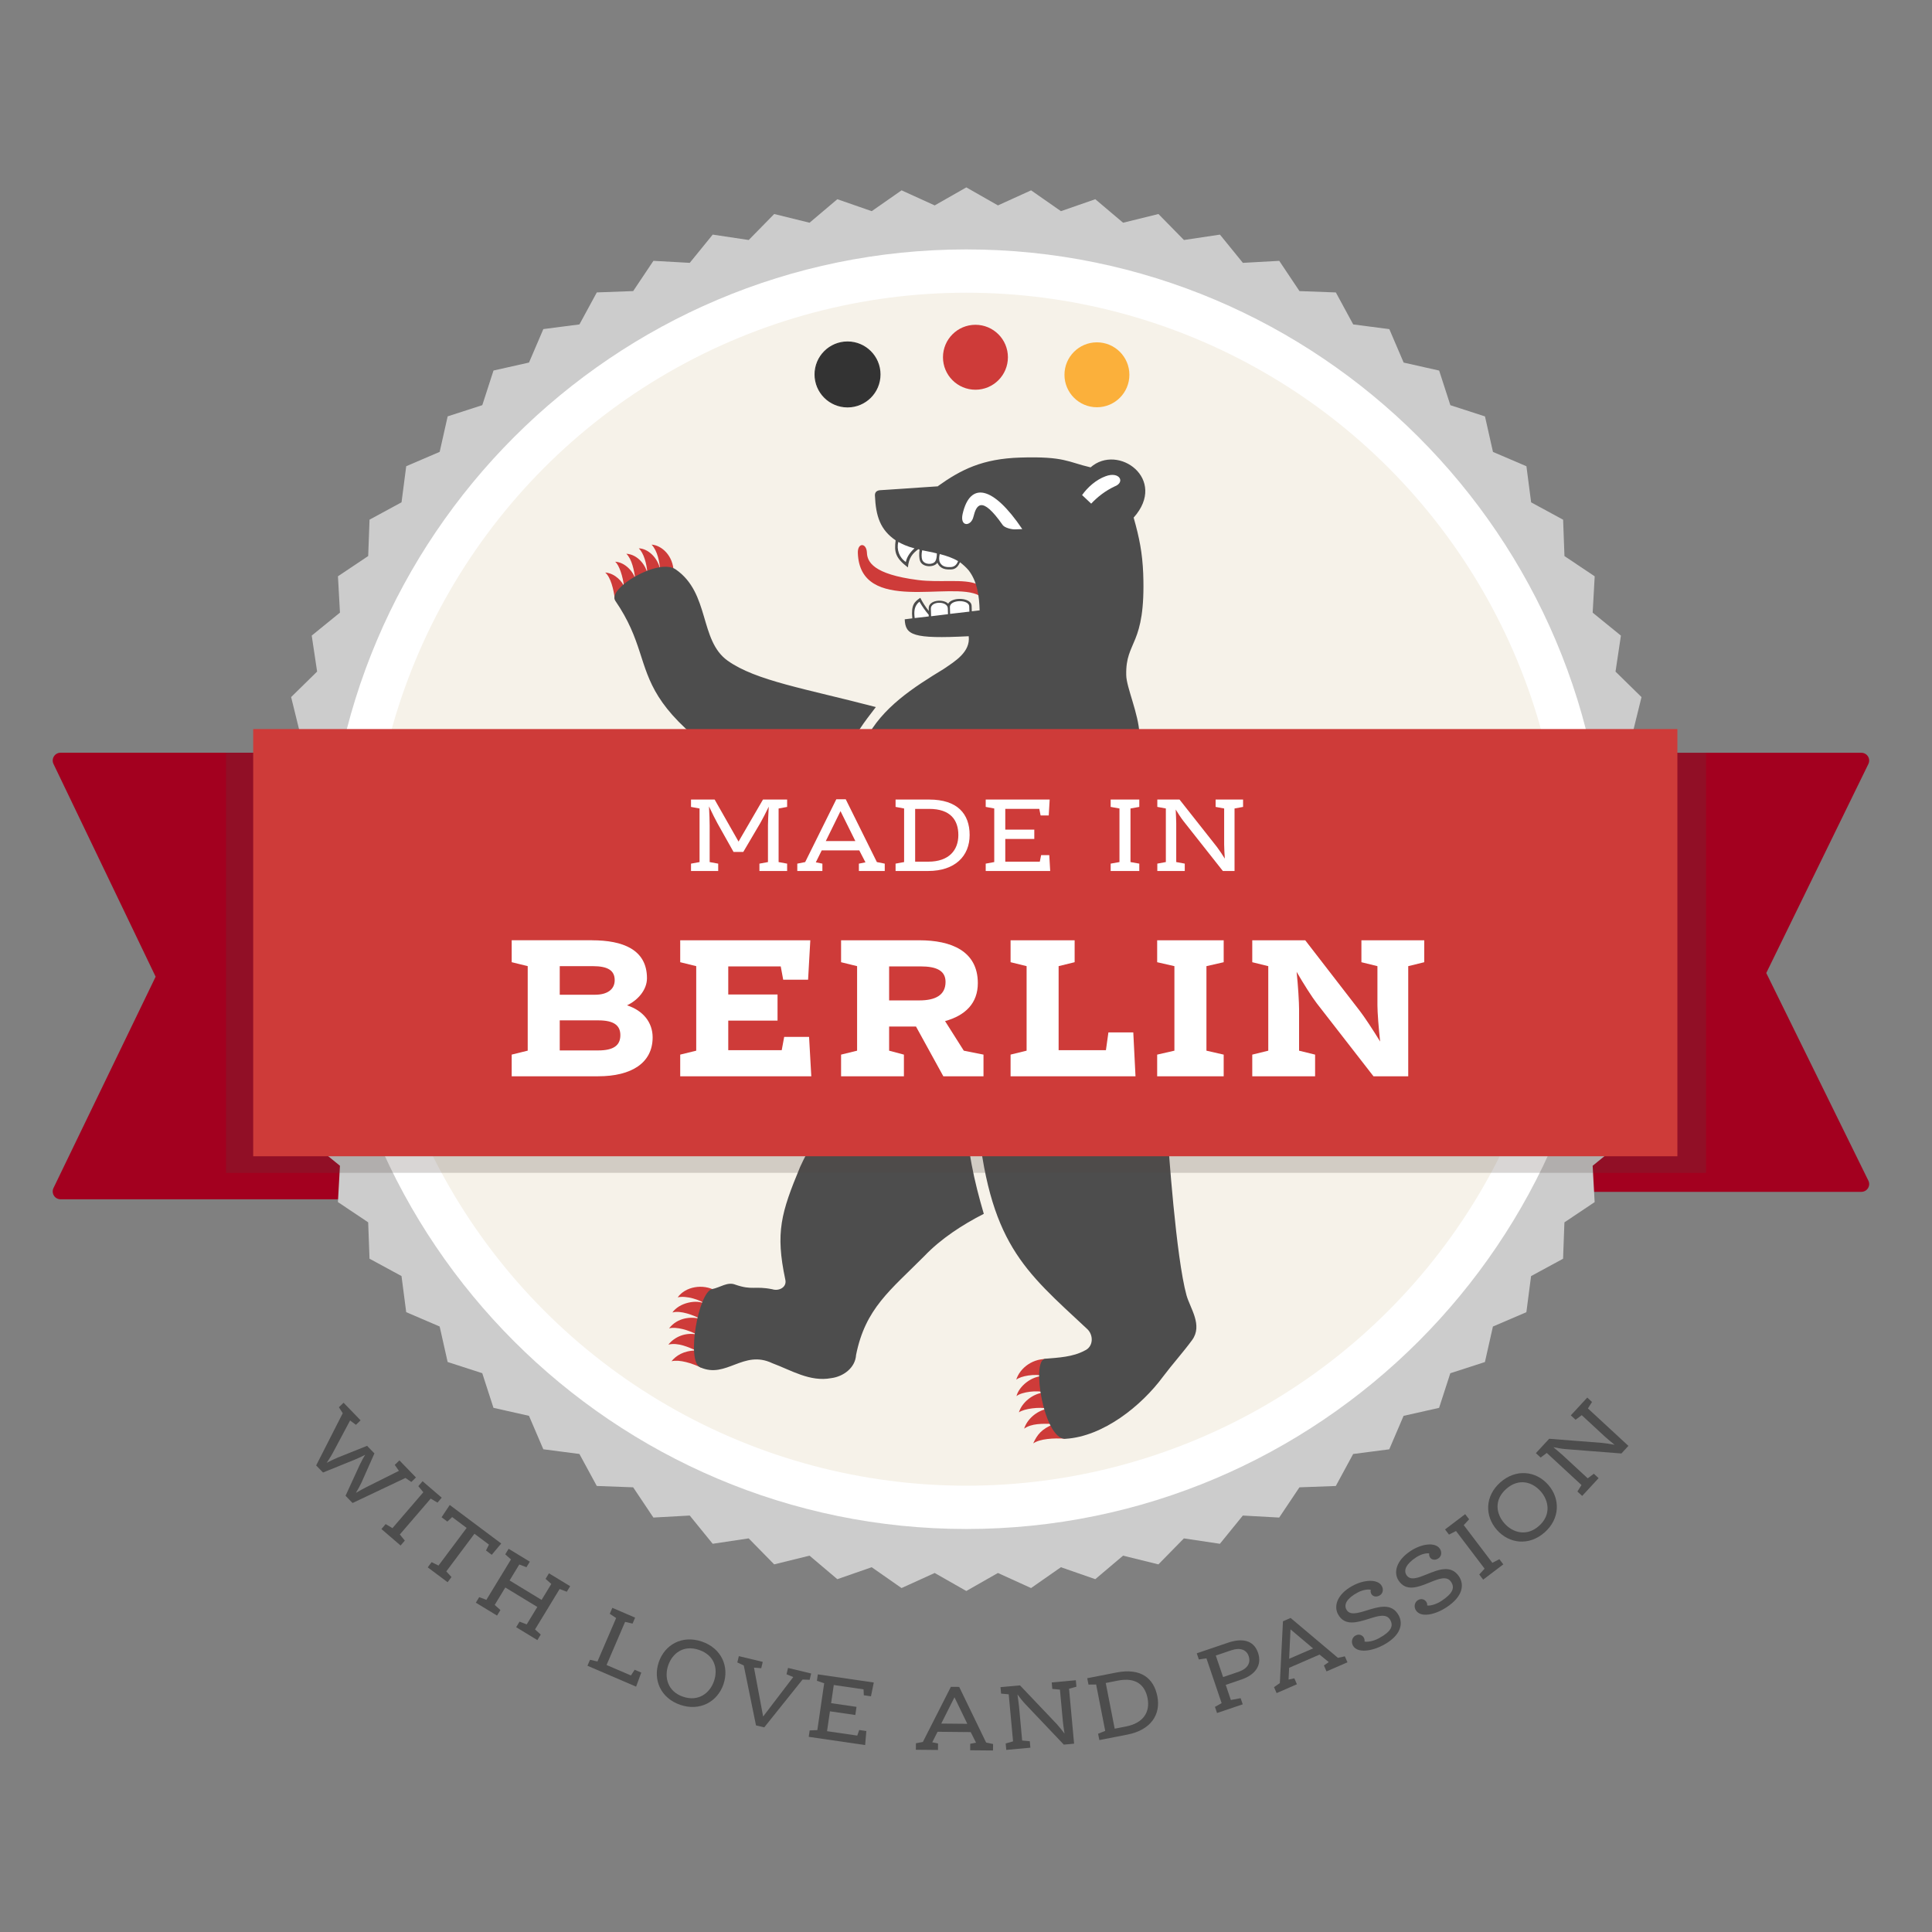 <?xml version="1.0" encoding="utf-8"?>
<!-- Generator: Adobe Illustrator 15.1.0, SVG Export Plug-In . SVG Version: 6.00 Build 0)  -->
<!DOCTYPE svg PUBLIC "-//W3C//DTD SVG 1.1//EN" "http://www.w3.org/Graphics/SVG/1.1/DTD/svg11.dtd">
<svg version="1.1" id="Ebene_1" xmlns="http://www.w3.org/2000/svg" xmlns:xlink="http://www.w3.org/1999/xlink" x="0px" y="0px"
	 width="212.599px" height="212.599px" viewBox="0 0 212.599 212.599" enable-background="new 0 0 212.599 212.599"
	 xml:space="preserve">
<rect x="0" y="0" width="212.599" height="212.599" fill="#808080" stroke="none"/>
<path fill="#A3001F" d="M57.386,82.829H6.663c-0.296,0-0.572,0.152-0.73,0.403c-0.158,0.251-0.176,0.566-0.047,0.833l11.24,23.412
	L5.886,130.731c-0.129,0.268-0.112,0.583,0.045,0.835c0.158,0.251,0.434,0.404,0.731,0.404h50.724c0.477,0,0.863-0.387,0.863-0.863
	V83.692C58.249,83.215,57.863,82.829,57.386,82.829z"/>
<path fill="#A3001F" d="M205.598,129.919l-11.236-22.849l11.237-23.002c0.129-0.266,0.112-0.579-0.043-0.829
	c-0.156-0.25-0.431-0.402-0.726-0.402h-43.163c-0.473,0-0.855,0.383-0.855,0.855v46.604c0,0.473,0.383,0.855,0.855,0.855h43.163
	c0.295,0,0.57-0.152,0.727-0.403C205.712,130.497,205.728,130.184,205.598,129.919z"/>
<circle fill="#FFFFFF" cx="106.771" cy="97.113" r="72.698"/>
<path fill="#CCCCCC" d="M181.579,101.33l1.984-3.48l-1.984-3.481l1.659-3.645l-2.293-3.284l1.317-3.784l-2.588-3.057l0.959-3.89
	l-2.859-2.804l0.593-3.961l-3.108-2.527l0.223-3.998l-3.327-2.228l-0.149-4.003l-3.519-1.909l-0.518-3.973l-3.681-1.577l-0.88-3.908
	l-3.809-1.234l-1.234-3.81l-3.906-0.879l-1.578-3.682l-3.973-0.517l-1.91-3.52l-4.003-0.148l-2.227-3.329l-4,0.222l-2.526-3.108
	l-3.961,0.593l-2.805-2.859l-3.89,0.958l-3.059-2.587l-3.782,1.315l-3.284-2.292l-3.648,1.658l-3.479-1.982l-3.48,1.982
	l-3.646-1.658l-3.285,2.292l-3.783-1.315l-3.059,2.587l-3.888-0.959l-2.804,2.86l-3.962-0.594l-2.527,3.108l-3.998-0.223
	l-2.228,3.329l-4.002,0.148l-1.911,3.52l-3.972,0.516l-1.578,3.681l-3.907,0.878l-1.234,3.811l-3.811,1.233l-0.879,3.908
	l-3.681,1.578l-0.516,3.972l-3.521,1.91l-0.148,4.003l-3.328,2.227l0.222,3.999l-3.108,2.527l0.593,3.961l-2.86,2.805l0.959,3.89
	l-2.587,3.059l1.315,3.782l-2.292,3.285l1.658,3.645l-1.983,3.481l1.983,3.48l-1.658,3.646l2.292,3.284l-1.316,3.784l2.588,3.057
	l-0.959,3.89l2.859,2.805l-0.593,3.96l3.107,2.526l-0.223,3.998l3.329,2.228l0.148,4.003l3.52,1.91l0.517,3.973l3.681,1.578
	l0.879,3.906l3.809,1.233l1.234,3.811l3.908,0.88l1.578,3.68l3.971,0.517l1.912,3.521l4.002,0.148l2.227,3.328l4-0.222l2.525,3.108
	l3.962-0.594l2.805,2.859l3.89-0.958l3.059,2.588l3.782-1.316l3.284,2.293l3.647-1.659l3.48,1.982l3.479-1.982l3.647,1.659
	l3.284-2.293l3.783,1.316l3.058-2.588l3.889,0.959l2.804-2.859l3.962,0.594l2.525-3.108l3.999,0.222l2.228-3.327l4.003-0.148
	l1.909-3.52l3.972-0.516l1.578-3.682l3.907-0.88l1.234-3.809l3.809-1.233l0.88-3.907l3.681-1.578l0.518-3.973l3.521-1.909
	l0.148-4.003l3.327-2.228l-0.221-3.999l3.106-2.527l-0.591-3.96l2.859-2.806l-0.959-3.89l2.588-3.058l-1.317-3.783l2.293-3.285
	L181.579,101.33z M176.737,97.849c0,38.821-31.582,70.403-70.402,70.403S35.932,136.67,35.932,97.849
	c0-38.82,31.583-70.403,70.403-70.403S176.737,59.029,176.737,97.849z"/>
<circle fill="#F6F2E9" cx="106.334" cy="97.849" r="65.639"/>
<path fill="#CE3B39" d="M107.582,64.307c-1.491-0.664-4.13-0.163-6.582-0.483c-4.932-0.637-5.576-2.01-5.605-3.034
	c-0.06-1.075-1.034-1.097-0.998,0.056c0.232,6.822,10.385,3.022,13.353,4.692 M74.131,62.981c-0.028-1.837-1.323-2.979-2.428-3.051
	c0.677,0.739,0.842,1.839,0.981,2.912c-0.256-1.516-1.415-2.48-2.387-2.502c0.542,0.535,0.863,1.653,0.949,2.755
	c-0.182-0.835-1.007-2.07-2.324-2.163c0.622,0.612,0.843,1.789,1.007,2.858c-0.212-0.912-1.189-1.934-2.24-1.979
	c0.457,0.354,0.864,1.68,0.974,2.702c-0.144-0.416-0.908-1.417-2.067-1.515c0.62,0.535,0.924,1.864,1.061,2.91 M78.754,142.029
	c-1.417-0.799-3.324-0.451-4.18,0.731c0.99-0.216,2.478,0.289,3.068,0.744c-0.962-0.574-2.919-0.146-3.649,0.925
	c0.884-0.264,2.346,0.299,3.122,0.722c-1.007-0.311-2.554-0.187-3.489,1.022c0.807-0.209,2.159,0.199,3.041,0.671
	c-1.241-0.251-2.436,0.259-3.118,1.119c1.068-0.27,2.295,0.324,3.041,0.645c-1.392,0.014-2.215,0.592-2.696,1.183
	c0.888-0.211,2.265,0.221,3.279,0.717 M115.515,149.559c-1.819-0.183-3.28,0.966-3.688,2.266c0.487-0.411,2.055-0.693,3.087-0.409
	c-1.419-0.037-2.801,1.162-3.06,2.218c0.564-0.488,2.397-0.675,3.088-0.407c-1.284,0.093-2.487,1.101-2.822,2.188
	c0.591-0.414,2.266-0.619,3.216-0.414c-1.381,0.252-2.348,1.28-2.638,2.207c0.825-0.574,1.928-0.556,3.295-0.519
	c-1.401,0.568-1.855,1.184-2.299,2.145c0.772-0.522,2.161-0.59,3.531-0.526"/>
<path fill="#4D4D4D" d="M103.21,53.515l-6.396,0.43c-0.315,0.035-0.546,0.2-0.537,0.565c0.098,2.311,0.592,3.793,2.28,4.95
	c-0.171,1.292-0.021,1.943,1.349,2.979c0.1-1.054,0.505-1.538,1.149-2.005c0.053,0.026,0.104,0.024,0.132,0.047
	c-0.064,0.476-0.05,0.976,0.065,1.263c0.284,0.726,1.568,0.711,1.896,0.177c0.338,0.751,0.995,0.759,1.521,0.741
	c0.551-0.017,0.801-0.417,0.973-0.791c0.323,0.254,0.647,0.533,0.949,0.889c0.956,1.233,1.162,2.856,1.208,4.404
	c-0.289,0.034-0.577,0.07-0.862,0.104l-0.02-0.629c-0.055-0.891-2.133-0.986-2.581-0.21c-0.542-0.561-2.167-0.407-2.14,0.511
	l0.01,0.288c-0.381-0.46-0.684-0.952-0.937-1.443c-0.644,0.438-1.027,0.767-0.877,2.261c-0.287,0.033-0.576,0.069-0.836,0.103
	c0.078,1.731,0.852,2.18,7.041,1.862c0.21,1.726-1.493,2.75-2.752,3.603c-3.301,2.017-6.78,4.222-8.59,7.797
	c-1.518,2.83-1.811,6.148-1.529,9.344l1.812-0.869l0.24,0.99c-3.259,1.674-9.197,5.058-13.105,7.014
	c-0.956,0.476-3.456,1.181-4.01,0.306c-1.902-3.066-3.417-5.386-5.588-7.711c-1.113-1.2-8.073,4.919-6.701,6.875
	c3.131,4.449,8.208,10.809,16.342,10.615c8.424-0.201,15.654-3.519,17.24-4.041l0.373,1.066c-1.061,0.506-1.997,0.874-3.112,1.275
	c1.644,5.727,3.417,7.933,7.486,11.331l-0.796,0.628c-0.721-0.397-1.968-1.701-2.644-2.31c-8.301,4.243-11.329,8.325-13.226,12.508
	c-2.082,5.025-2.725,7.177-1.623,12.369c0.209,0.86-0.722,1.309-1.44,1.067c-1.955-0.387-2.179,0.146-4.063-0.505
	c-0.852-0.342-1.641,0.308-2.553,0.492c-1.489,0.309-2.86,7.913-1.315,8.602c2.875,1.307,4.744-1.979,7.944-0.447
	c2.096,0.776,4.133,2.08,6.482,1.642c1.336-0.171,2.647-1.131,2.733-2.549c1.027-5.13,3.754-7.102,7.525-10.895
	c1.807-1.894,4.177-3.437,6.531-4.637c-1.054-3.592-1.872-7.192-1.907-10.974l1.152-0.087c1.275,14.354,5.197,17.256,12.142,23.745
	c0.706,0.661,0.688,1.948-0.295,2.37c-1.293,0.697-2.839,0.769-4.333,0.893c-1.599,0.126-0.123,8.961,2.237,8.811
	c4.14-0.255,8.347-3.613,10.744-6.864c1.009-1.342,2.228-2.694,3.188-4.009c1.184-1.639-0.21-3.461-0.622-4.921
	c-1.149-4.167-1.987-16.223-2.091-17.899l1.471-0.02l0.119-3.051c-4.547-5.299-4.096-13.821-6.073-19.251
	c-0.776-2.209-1.633-4.495-1.703-6.857c-0.098-3.2,3.342-9.318,3.102-14.67c-0.095-2.254-1.442-5.156-1.457-6.495
	c-0.09-3.884,2.167-3.111,1.868-11.191c-0.094-2.23-0.406-3.875-1.052-6.142c3.784-4.236-1.717-8.194-4.738-5.529
	c-2.513-0.58-2.846-1.228-7.728-1.079c-4.171,0.125-6.524,1.325-9.068,3.137 M96.379,77.805c-7.73-2.024-13.193-2.884-16.307-5.102
	c-3.141-2.243-1.931-7.425-5.713-10.043c-1.877-1.31-7.58,2.093-6.646,3.457c5.961,8.696-1.584,11.052,24.869,25.12
	C92.23,83.026,93.727,81.274,96.379,77.805"/>
<path fill="#FFFFFF" d="M112.494,58.224c-3.248-4.812-5.755-5.235-6.567-1.666c-0.325,1.455,0.937,1.39,1.191,0.307
	c0.305-1.218,0.843-2.495,3.233,0.928c0.218,0.28,0.932,0.469,1.327,0.458 M120.076,55.421c0.713-0.757,1.56-1.412,2.569-1.89
	c1.22-0.456,0.552-1.698-0.98-1.126c-1.038,0.374-1.985,1.214-2.591,2.073 M98.85,59.634c-0.209,0.82,0.104,1.729,0.829,2.208
	c0.112-0.582,0.517-1.12,0.952-1.5C99.811,60.131,99.251,59.859,98.85,59.634 M103.091,60.898c-0.531-0.141-1.084-0.23-1.612-0.345
	c-0.093,0.397-0.081,0.816,0.005,1.051c0.228,0.57,1.198,0.568,1.448,0.14C103.033,61.583,103.102,61.24,103.091,60.898
	 M103.41,60.967c-0.069,0.317-0.112,0.688,0.028,0.945c0.278,0.491,0.749,0.503,1.169,0.491c0.475-0.015,0.699-0.337,0.822-0.656
	C104.812,61.373,104.124,61.157,103.41,60.967 M102.197,67.832l-0.003-0.183c-0.381-0.437-0.712-0.923-1.017-1.44
	c-0.563,0.438-0.624,1.069-0.523,1.802 M104.317,67.585l-0.019-0.656c-0.05-0.812-1.891-0.809-1.865,0.056l0.026,0.827
	 M106.672,67.304l-0.017-0.578c-0.024-0.788-2.153-0.775-2.126,0.09l0.022,0.734"/>
<circle fill="#333333" stroke="#333333" stroke-width="0.115" stroke-miterlimit="10" cx="93.263" cy="41.204" r="3.572"/>
<circle fill="#CE3B39" cx="107.339" cy="39.313" r="3.573"/>
<circle fill="#FBB03B" cx="120.707" cy="41.243" r="3.572"/>
<rect x="24.869" y="82.836" opacity="0.22" fill="#534741" width="162.862" height="46.223"/>
<rect x="27.862" y="80.226" fill="#CE3B39" width="156.719" height="47.01"/>
<g>
	<g>
		<path fill="#FFFFFF" d="M81.79,93.75h-1.069l-1.763-3.136c-0.195-0.339-0.622-1.199-0.939-1.878
			c0.043,0.751,0.072,1.691,0.072,2.11v4.017l0.94,0.173v0.81h-2.992v-0.81l0.94-0.173v-5.896l-0.94-0.173v-0.81h2.601l2.63,4.625
			l2.688-4.625h2.658v0.81l-0.938,0.173v5.896l0.938,0.173v0.81h-3.048v-0.81l0.939-0.173v-4.075c0-0.317,0.043-1.228,0.087-2.023
			c-0.304,0.636-0.723,1.446-0.925,1.793L81.79,93.75z"/>
		<path fill="#FFFFFF" d="M90.496,95.036v0.81h-2.761v-0.81l0.868-0.173l3.424-6.907h1.04l3.425,6.907l0.867,0.173v0.81h-2.846
			v-0.81l0.723-0.144l-0.68-1.315h-4.133l-0.65,1.315L90.496,95.036z M94.123,92.55l-1.633-3.294l-1.618,3.294H94.123z"/>
		<path fill="#FFFFFF" d="M98.55,95.845v-0.81l0.939-0.173v-5.896l-0.939-0.173v-0.81h3.699c3.107,0,4.451,1.576,4.451,3.902
			c0,2.327-1.618,3.959-4.566,3.959H98.55z M102.148,94.819c2.284,0,3.31-1.271,3.31-2.933c0-1.633-0.853-2.875-3.208-2.875h-1.546
			v5.809H102.148z"/>
		<path fill="#FFFFFF" d="M114.567,94.097h0.896l0.101,1.748h-7.095v-0.81l0.939-0.173v-5.896l-0.939-0.173v-0.81h7.038
			l-0.102,1.748h-0.896l-0.144-0.722h-3.743v2.283h3.193v1.026h-3.193v2.5h3.8L114.567,94.097z"/>
		<path fill="#FFFFFF" d="M124.4,94.862l0.969,0.173v0.81h-3.15v-0.81l0.968-0.173v-5.896l-0.968-0.173v-0.81h3.15v0.81
			l-0.969,0.173V94.862z"/>
		<path fill="#FFFFFF" d="M133.768,88.793v-0.81h3.021v0.81l-0.939,0.173v6.878h-1.286l-4.335-5.491
			c-0.275-0.347-0.65-0.94-0.853-1.272c0.015,0.404,0.058,1.142,0.058,1.531v4.249l0.938,0.173v0.81h-3.02v-0.81l0.939-0.173v-5.896
			l-0.939-0.173v-0.81h2.442l4.118,5.217c0.245,0.317,0.65,0.925,0.867,1.286c-0.029-0.433-0.072-1.155-0.072-1.561v-3.959
			L133.768,88.793z"/>
		<path fill="#FFFFFF" d="M65.147,103.47c3.362,0,6.046,1.003,6.046,4.175c0,1.302-1.03,2.439-2.196,2.982
			c1.762,0.569,2.82,1.871,2.82,3.525c0,2.819-2.333,4.283-5.992,4.283h-9.517v-2.386l1.762-0.434v-9.301l-1.762-0.434v-2.413
			H65.147z M65.473,109.462c1.409,0,2.169-0.624,2.169-1.6c0-1.058-0.732-1.546-2.413-1.546h-3.634v3.146H65.473z M65.825,115.59
			c1.681,0,2.44-0.543,2.44-1.682c0-1.084-0.733-1.626-2.414-1.626h-4.257v3.308H65.825z"/>
		<path fill="#FFFFFF" d="M86.293,114.099h2.738l0.245,4.338H74.851v-2.386l1.762-0.434v-9.301l-1.762-0.434v-2.413h14.316
			l-0.244,4.338h-2.739l-0.271-1.464h-5.775v3.091h5.423v2.873h-5.423v3.254h5.884L86.293,114.099z"/>
		<path fill="#FFFFFF" d="M103.806,118.437l-3.01-5.478H97.84v2.658l1.627,0.434v2.386h-6.914v-2.386l1.763-0.434v-9.301
			l-1.763-0.434v-2.413h8.622c3.47,0,6.426,1.166,6.426,4.717c0,2.197-1.356,3.552-3.606,4.176l2.061,3.254l2.169,0.434v2.386
			H103.806z M101.175,110.085c1.735,0,2.874-0.568,2.874-2.033c0-1.247-1.003-1.708-2.738-1.708H97.84v3.741H101.175z"/>
		<path fill="#FFFFFF" d="M121.97,113.61h2.738l0.244,4.826h-13.747v-2.386l1.763-0.434v-9.301l-1.763-0.434v-2.413h7.049v2.413
			l-1.763,0.434v9.246h5.206L121.97,113.61z"/>
		<path fill="#FFFFFF" d="M127.336,105.883v-2.413h7.32v2.413l-1.898,0.434v9.301l1.898,0.434v2.386h-7.32v-2.386l1.897-0.434
			v-9.301L127.336,105.883z"/>
		<path fill="#FFFFFF" d="M149.811,105.883v-2.413h6.914v2.413l-1.762,0.434v12.12h-3.823l-6.236-8.025
			c-0.487-0.624-1.491-2.196-2.223-3.471c0.162,1.519,0.271,3.363,0.271,4.121v4.556l1.763,0.434v2.386H137.8v-2.386l1.762-0.434
			v-9.301l-1.762-0.434v-2.413h5.83l5.992,7.754c0.487,0.624,1.49,2.142,2.25,3.389c-0.163-1.437-0.298-3.227-0.298-3.985v-4.312
			L149.811,105.883z"/>
	</g>
</g>
<g>
	<path fill="#4D4D4D" d="M38.796,165.393l-0.772-0.798l1.588-3.458c0.151-0.323,0.429-0.824,0.568-1.048
		c-0.246,0.132-0.773,0.385-1.1,0.515l-3.534,1.434l-0.755-0.78l2.925-5.748l-0.423-0.656l0.513-0.497l1.875,1.935l-0.513,0.497
		l-0.642-0.479l-1.88,3.525c-0.166,0.322-0.529,0.885-0.694,1.136c0.254-0.141,0.873-0.438,1.191-0.568l3.252-1.302l0.808,0.834
		l-1.413,3.183c-0.15,0.33-0.438,0.85-0.623,1.153c0.292-0.175,0.865-0.482,1.174-0.64l3.557-1.776l-0.458-0.657l0.513-0.496
		l1.82,1.879l-0.513,0.496l-0.642-0.442L38.796,165.393z"/>
	<path fill="#4D4D4D" d="M43.998,168.854l0.548,0.674l-0.466,0.541l-2.108-1.813l0.465-0.542l0.749,0.442l3.395-3.946l-0.547-0.674
		l0.465-0.541l2.108,1.812l-0.466,0.542l-0.748-0.44L43.998,168.854z"/>
	<path fill="#4D4D4D" d="M55.155,169.848l-1.043,1.245l-0.633-0.475l0.326-0.649l-1.596-1.193l-3.098,4.142l0.572,0.62l-0.428,0.572
		l-2.188-1.638l0.429-0.572l0.757,0.375l3.098-4.142l-1.595-1.193l-0.53,0.496l-0.634-0.475l0.899-1.353L55.155,169.848z"/>
	<path fill="#4D4D4D" d="M58.875,179.306l0.629,0.562l-0.372,0.61L56.8,179.06l0.37-0.611l0.789,0.3l1.167-1.919l-3.522-2.142
		l-1.167,1.919l0.629,0.563l-0.372,0.609l-2.333-1.418l0.372-0.611l0.787,0.3l2.707-4.448l-0.63-0.562l0.372-0.61l2.333,1.419
		l-0.372,0.61l-0.787-0.3l-1.068,1.755l3.522,2.142l1.068-1.756l-0.629-0.561l0.371-0.611l2.334,1.419l-0.372,0.61l-0.788-0.3
		L58.875,179.306z"/>
	<path fill="#4D4D4D" d="M69.838,183.742l0.727,0.313l-0.568,1.546l-5.354-2.301l0.283-0.656l0.82,0.187l2.055-4.779l-0.701-0.468
		l0.281-0.656l2.507,1.077l-0.281,0.656l-0.822-0.187l-2.038,4.744l2.683,1.153L69.838,183.742z"/>
	<path fill="#4D4D4D" d="M79.611,185.338c-0.656,1.922-2.59,3.004-4.754,2.265s-3.023-2.772-2.367-4.695
		c0.66-1.935,2.579-3.007,4.742-2.269C79.397,181.377,80.271,183.403,79.611,185.338z M78.572,184.983
		c0.446-1.307,0.102-2.827-1.652-3.426c-1.729-0.591-2.944,0.398-3.391,1.704c-0.445,1.307-0.073,2.864,1.632,3.446
		C76.879,187.293,78.127,186.289,78.572,184.983z"/>
	<path fill="#4D4D4D" d="M83.977,188.885l3.312-4.34l-0.741-0.309l0.168-0.695l2.545,0.61l-0.167,0.695l-0.78-0.029l-4.216,5.265
		l-0.907-0.218l-1.346-6.598l-0.709-0.328l0.168-0.695l2.631,0.631l-0.167,0.696l-0.799-0.062L83.977,188.885z"/>
	<path fill="#4D4D4D" d="M94.549,190.37l0.785,0.115l-0.134,1.543l-6.207-0.906l0.103-0.707l0.844-0.031l0.753-5.158l-0.8-0.271
		l0.103-0.708l6.156,0.898l-0.311,1.517l-0.785-0.114l-0.034-0.651l-3.274-0.477l-0.291,1.997l2.793,0.407l-0.13,0.896l-2.794-0.406
		l-0.319,2.187l3.325,0.484L94.549,190.37z"/>
	<path fill="#4D4D4D" d="M103.223,191.853l-0.006,0.715l-2.435-0.024l0.007-0.713l0.765-0.146l3.08-6.064l0.917,0.008l2.963,6.123
		l0.764,0.161l-0.007,0.712l-2.512-0.023l0.006-0.714l0.639-0.121l-0.587-1.165l-3.646-0.036l-0.585,1.155L103.223,191.853z
		 M106.444,189.691l-1.413-2.921l-1.455,2.893L106.444,189.691z"/>
	<path fill="#4D4D4D" d="M115.797,185.849l-0.065-0.711l2.653-0.243l0.066,0.711l-0.812,0.228l0.555,6.042l-1.13,0.104l-4.25-4.474
		c-0.27-0.283-0.647-0.771-0.852-1.048c0.044,0.354,0.143,0.998,0.175,1.341l0.342,3.73l0.84,0.078l0.065,0.711l-2.653,0.243
		l-0.065-0.711l0.811-0.229L111,186.443l-0.84-0.077l-0.064-0.71l2.145-0.197l4.039,4.25c0.241,0.259,0.645,0.76,0.864,1.06
		c-0.06-0.378-0.155-1.009-0.188-1.365l-0.319-3.478L115.797,185.849z"/>
	<path fill="#4D4D4D" d="M120.972,191.479l-0.137-0.699l0.784-0.311l-1-5.104l-0.842,0.009l-0.138-0.701l3.203-0.627
		c2.689-0.527,4.12,0.61,4.515,2.624c0.394,2.015-0.73,3.702-3.282,4.202L120.972,191.479z M123.914,189.982
		c1.977-0.388,2.649-1.663,2.367-3.101c-0.276-1.414-1.227-2.346-3.265-1.946l-1.339,0.263l0.984,5.028L123.914,189.982z"/>
	<path fill="#4D4D4D" d="M134.88,185.404l0.564,1.666l1.077-0.202l0.229,0.676l-2.827,0.958l-0.229-0.675l0.735-0.412l-1.672-4.929
		l-0.835,0.122l-0.229-0.677l3.442-1.168c1.475-0.5,2.806-0.346,3.301,1.115c0.472,1.39-0.333,2.432-1.843,2.942L134.88,185.404z
		 M136.268,183.977c0.941-0.32,1.411-0.924,1.133-1.745c-0.232-0.688-0.934-0.963-1.875-0.643l-1.739,0.589l0.803,2.368
		L136.268,183.977z"/>
	<path fill="#4D4D4D" d="M142.43,184.682l0.284,0.655l-2.234,0.973l-0.286-0.655l0.642-0.447l0.342-6.8l0.842-0.366l5.206,4.388
		l0.763-0.164l0.286,0.655l-2.306,1.003l-0.285-0.655l0.534-0.371l-1.013-0.826l-3.348,1.455l-0.063,1.294L142.43,184.682z
		 M144.491,181.392l-2.482-2.094l-0.151,3.238L144.491,181.392z"/>
	<path fill="#4D4D4D" d="M150.147,180.631c0.26,0.077,0.931,0.002,1.593-0.358c1.355-0.738,1.609-1.34,1.248-2.002
		c-0.407-0.75-1.352-0.455-2.38-0.128c-1.254,0.392-2.643,0.829-3.369-0.506c-0.487-0.896-0.122-2.199,1.604-3.138
		c1.256-0.685,2.776-0.772,3.216,0.034c0.207,0.383,0.12,0.836-0.261,1.043c-0.404,0.22-0.764,0.067-0.897-0.18
		c-0.116-0.213-0.07-0.396-0.055-0.448c-0.197-0.067-0.79-0.063-1.475,0.309c-1.154,0.628-1.52,1.291-1.209,1.863
		c0.36,0.661,1.236,0.402,2.23,0.093c1.294-0.399,2.751-0.872,3.52,0.54c0.5,0.92,0.271,2.206-1.668,3.262
		c-1.256,0.684-2.886,0.945-3.367,0.061c-0.237-0.437-0.061-0.912,0.276-1.095c0.46-0.25,0.805,0.012,0.928,0.236
		C150.191,180.419,150.162,180.579,150.147,180.631z"/>
	<path fill="#4D4D4D" d="M157.046,176.666c0.265,0.055,0.927-0.076,1.558-0.488c1.29-0.849,1.492-1.471,1.079-2.099
		c-0.47-0.716-1.386-0.343-2.383,0.068c-1.217,0.494-2.566,1.044-3.4-0.225c-0.561-0.854-0.305-2.183,1.339-3.262
		c1.194-0.785,2.704-0.998,3.208-0.229c0.239,0.362,0.19,0.822-0.174,1.061c-0.383,0.252-0.755,0.13-0.908-0.105
		c-0.134-0.202-0.104-0.39-0.093-0.442c-0.2-0.051-0.793,0.001-1.443,0.429c-1.099,0.722-1.408,1.413-1.051,1.957
		c0.414,0.63,1.266,0.299,2.231-0.091c1.256-0.506,2.668-1.097,3.552,0.247c0.574,0.874,0.452,2.176-1.393,3.388
		c-1.194,0.786-2.798,1.182-3.352,0.339c-0.272-0.415-0.136-0.903,0.185-1.113c0.438-0.287,0.804-0.055,0.943,0.158
		C157.072,176.45,157.057,176.612,157.046,176.666z"/>
	<path fill="#4D4D4D" d="M164.219,171.972l0.772-0.396l0.433,0.568l-2.215,1.682l-0.431-0.57l0.588-0.638l-3.146-4.145l-0.773,0.395
		l-0.432-0.568l2.214-1.682l0.433,0.569l-0.588,0.638L164.219,171.972z"/>
	<path fill="#4D4D4D" d="M170.361,163.38c1.342,1.523,1.322,3.737-0.392,5.249c-1.715,1.512-3.905,1.248-5.246-0.273
		c-1.353-1.531-1.333-3.729,0.381-5.241C166.818,161.604,169.01,161.849,170.361,163.38z M169.538,164.107
		c-0.912-1.034-2.403-1.489-3.792-0.265c-1.368,1.208-1.113,2.752-0.199,3.787c0.911,1.033,2.448,1.482,3.798,0.29
		C170.704,166.722,170.45,165.142,169.538,164.107z"/>
	<path fill="#4D4D4D" d="M173.378,156.231l-0.524-0.484l1.809-1.957l0.523,0.483l-0.449,0.714l4.456,4.119l-0.771,0.835
		l-6.153-0.481c-0.39-0.03-0.999-0.141-1.335-0.209c0.271,0.233,0.774,0.646,1.026,0.88l2.753,2.545l0.674-0.505l0.524,0.485
		l-1.808,1.957l-0.524-0.485l0.45-0.713l-3.82-3.531l-0.676,0.505l-0.523-0.484l1.463-1.582l5.848,0.456
		c0.354,0.031,0.988,0.133,1.353,0.208c-0.299-0.24-0.792-0.646-1.056-0.888l-2.564-2.372L173.378,156.231z"/>
</g>
</svg>
